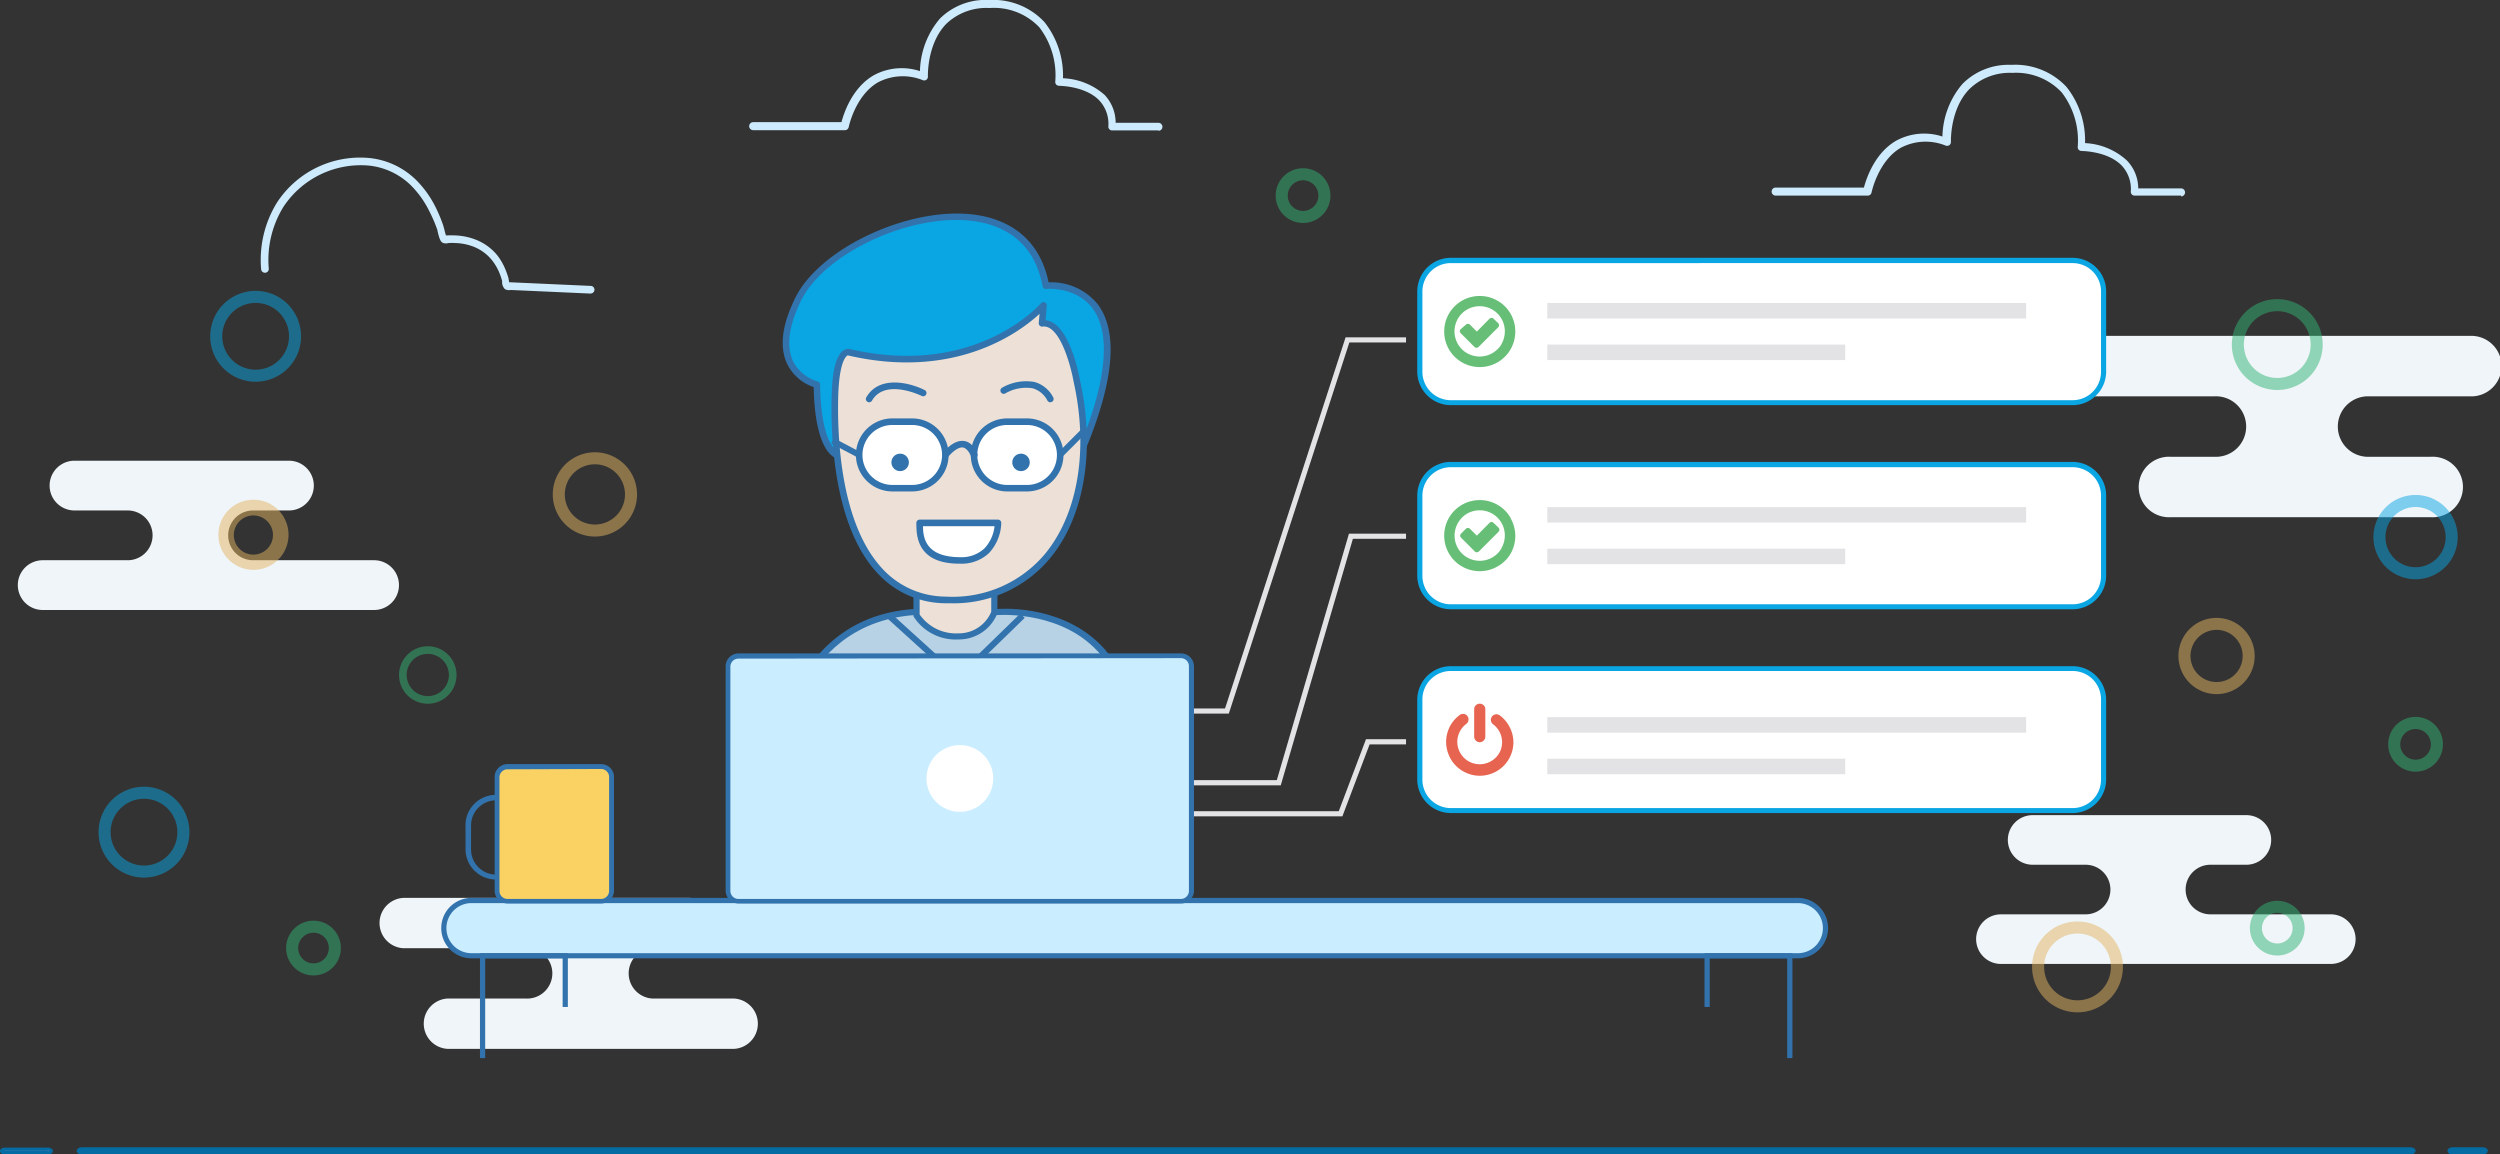 <svg xmlns="http://www.w3.org/2000/svg" viewBox="0 0 311.48 143.84"><rect x="0" y="0" width="311.48" height="143.84" fill="#333333" stroke="none"/><defs><style>.cls-1{fill:#eff5f8;}.cls-2{fill:#e3e3e6;}.cls-3{fill:#fff;}.cls-4{fill:#0aa5e3;}.cls-5{fill:#67bf77;}.cls-5,.cls-6{fill-rule:evenodd;}.cls-6{fill:#e66450;}.cls-7{fill:#cdebfc;}.cls-8{fill:#3273ad;}.cls-9{fill:#046ca3;}.cls-10{opacity:0.5;}.cls-11{fill:#32b475;}.cls-12{fill:#e3b462;}.cls-13{fill:#b7d1e5;}.cls-14{fill:#ede0d6;}.cls-15{fill:#caedff;}.cls-16{fill:#fad264;}</style></defs><title>target-slides_1</title><g id="Layer_2" data-name="Layer 2"><g id="Layer_1-2" data-name="Layer 1"><path class="cls-1" d="M290.42,120.1H249.3a3.09,3.09,0,0,1,0-6.18h10.55a3.09,3.09,0,1,0,0-6.18h-6.6a3.09,3.09,0,0,1,0-6.18h26.63a3.09,3.09,0,1,1,0,6.18H275.4a3.09,3.09,0,1,0,0,6.18h15a3.09,3.09,0,0,1,0,6.18Z"/><path class="cls-1" d="M257.57,41.85h50.14a3.77,3.77,0,1,1,0,7.53H294.85a3.77,3.77,0,0,0,0,7.53h8.05a3.77,3.77,0,1,1,0,7.53H270.43a3.77,3.77,0,1,1,0-7.53h5.46a3.77,3.77,0,1,0,0-7.53H257.57a3.77,3.77,0,1,1,0-7.53Z"/><polygon class="cls-2" points="153.1 88.91 146.09 88.91 146.09 88.27 152.63 88.27 167.65 42.03 175.18 42.03 175.18 42.67 168.12 42.67 153.1 88.91"/><polygon class="cls-2" points="159.57 97.85 146.09 97.85 146.09 97.2 159.08 97.2 168.07 66.49 175.18 66.49 175.18 67.13 168.56 67.13 159.57 97.85"/><polygon class="cls-2" points="167.25 101.71 145.52 101.71 145.52 101.07 166.8 101.07 170.19 92.1 175.18 92.1 175.18 92.75 170.64 92.75 167.25 101.71"/><rect class="cls-3" x="176.9" y="32.46" width="85.19" height="17.7" rx="3.86" ry="3.86"/><path class="cls-4" d="M258.23,50.48H180.76a4.19,4.19,0,0,1-4.18-4.18v-10a4.19,4.19,0,0,1,4.18-4.18h77.47a4.19,4.19,0,0,1,4.18,4.18v10A4.19,4.19,0,0,1,258.23,50.48Zm-77.47-17.7a3.54,3.54,0,0,0-3.54,3.54v10a3.54,3.54,0,0,0,3.54,3.54h77.47a3.54,3.54,0,0,0,3.54-3.54v-10a3.54,3.54,0,0,0-3.54-3.54Z"/><rect class="cls-3" x="176.9" y="57.88" width="85.19" height="17.7" rx="3.86" ry="3.86"/><path class="cls-4" d="M258.23,75.91H180.76a4.19,4.19,0,0,1-4.18-4.18v-10a4.19,4.19,0,0,1,4.18-4.18h77.47a4.19,4.19,0,0,1,4.18,4.18v10A4.19,4.19,0,0,1,258.23,75.91Zm-77.47-17.7a3.54,3.54,0,0,0-3.54,3.54v10a3.54,3.54,0,0,0,3.54,3.54h77.47a3.54,3.54,0,0,0,3.54-3.54v-10a3.54,3.54,0,0,0-3.54-3.54Z"/><rect class="cls-3" x="176.9" y="83.28" width="85.19" height="17.7" rx="3.86" ry="3.86"/><path class="cls-4" d="M258.23,101.3H180.76a4.19,4.19,0,0,1-4.18-4.18v-10A4.19,4.19,0,0,1,180.76,83h77.47a4.19,4.19,0,0,1,4.18,4.18v10A4.19,4.19,0,0,1,258.23,101.3ZM180.76,83.6a3.54,3.54,0,0,0-3.54,3.54v10a3.54,3.54,0,0,0,3.54,3.54h77.47a3.54,3.54,0,0,0,3.54-3.54v-10a3.54,3.54,0,0,0-3.54-3.54Z"/><path class="cls-5" d="M187.08,42.88A3.13,3.13,0,0,1,185.93,44a3.16,3.16,0,0,1-3.15,0,3.13,3.13,0,0,1-1.14-1.14,3.16,3.16,0,0,1,0-3.15,3.13,3.13,0,0,1,1.14-1.14,3.16,3.16,0,0,1,3.15,0,3.13,3.13,0,0,1,1.14,1.14,3.16,3.16,0,0,1,0,3.15Zm1.12-3.8a4.42,4.42,0,0,0-1.61-1.61,4.46,4.46,0,0,0-4.45,0,4.41,4.41,0,0,0-1.61,1.61,4.46,4.46,0,0,0,0,4.45,4.42,4.42,0,0,0,1.61,1.61,4.46,4.46,0,0,0,4.45,0,4.41,4.41,0,0,0,1.61-1.61,4.46,4.46,0,0,0,0-4.45Z"/><path class="cls-5" d="M186.09,39.72a.36.36,0,0,0-.52,0L184,41.31l-.85-.85a.36.36,0,0,0-.52,0L182,41a.36.36,0,0,0,0,.52l1.7,1.7a.36.36,0,0,0,.52,0l2.44-2.44a.36.36,0,0,0,0-.52Z"/><rect class="cls-2" x="192.78" y="37.75" width="59.66" height="1.93"/><rect class="cls-2" x="192.78" y="42.93" width="37.12" height="1.93"/><path class="cls-5" d="M187.08,68.31a3.13,3.13,0,0,1-1.14,1.14,3.16,3.16,0,0,1-3.15,0,3.13,3.13,0,0,1-1.14-1.14,3.16,3.16,0,0,1,0-3.15A3.13,3.13,0,0,1,182.78,64a3.16,3.16,0,0,1,3.15,0,3.13,3.13,0,0,1,1.14,1.14,3.16,3.16,0,0,1,0,3.15Zm1.12-3.8a4.42,4.42,0,0,0-1.61-1.61,4.46,4.46,0,0,0-4.45,0,4.41,4.41,0,0,0-1.61,1.61,4.46,4.46,0,0,0,0,4.45,4.42,4.42,0,0,0,1.61,1.61,4.46,4.46,0,0,0,4.45,0A4.41,4.41,0,0,0,188.2,69a4.46,4.46,0,0,0,0-4.45Z"/><path class="cls-5" d="M186.09,65.15a.36.36,0,0,0-.52,0L184,66.74l-.85-.85a.36.36,0,0,0-.52,0l-.59.59a.36.36,0,0,0,0,.52l1.7,1.7a.36.36,0,0,0,.52,0l2.44-2.44a.36.36,0,0,0,0-.52Z"/><rect class="cls-2" x="192.78" y="63.18" width="59.66" height="1.93"/><rect class="cls-2" x="192.78" y="68.36" width="37.12" height="1.93"/><path class="cls-6" d="M184.36,92.48a.71.71,0,0,0,.7-.7V88.29a.7.7,0,0,0-1.39,0v3.49a.71.71,0,0,0,.7.7Z"/><path class="cls-6" d="M188.1,90.61a4.1,4.1,0,0,0-1.23-1.47.68.68,0,0,0-.52-.14.65.65,0,0,0-.46.27.66.66,0,0,0-.13.51.68.68,0,0,0,.27.46,2.78,2.78,0,0,1,.83,1,2.78,2.78,0,0,1,.07,2.32A2.76,2.76,0,0,1,185.44,95a2.76,2.76,0,0,1-2.16,0,2.76,2.76,0,0,1-1.49-1.49,2.78,2.78,0,0,1,.07-2.32,2.78,2.78,0,0,1,.83-1,.68.68,0,0,0,.27-.46.66.66,0,0,0-.13-.51.64.64,0,0,0-.45-.27.69.69,0,0,0-.52.14,4.16,4.16,0,0,0-1.34,5,4.13,4.13,0,0,0,2.23,2.23,4.13,4.13,0,0,0,3.25,0,4.13,4.13,0,0,0,2.23-2.23,4.07,4.07,0,0,0,.33-1.62A4.12,4.12,0,0,0,188.1,90.61Z"/><rect class="cls-2" x="192.78" y="89.35" width="59.66" height="1.93"/><rect class="cls-2" x="192.78" y="94.53" width="37.12" height="1.93"/><path class="cls-1" d="M50.25,111.87h35.7a3.14,3.14,0,0,1,0,6.27H81.29a3.14,3.14,0,0,0,0,6.27H91.46a3.14,3.14,0,0,1,0,6.27H55.76a3.14,3.14,0,0,1,0-6.27H65.5a3.14,3.14,0,1,0,0-6.27H50.25a3.14,3.14,0,0,1,0-6.27Z"/><path class="cls-1" d="M46.61,76H5.32a3.1,3.1,0,0,1,0-6.2H15.91a3.1,3.1,0,0,0,0-6.2H9.28a3.1,3.1,0,1,1,0-6.2H36a3.1,3.1,0,0,1,0,6.2H31.53a3.1,3.1,0,1,0,0,6.2H46.61a3.1,3.1,0,0,1,0,6.2Z"/><path class="cls-7" d="M271.76,24.37h-5.81a.47.47,0,0,1-.47-.49,4.27,4.27,0,0,0-1.14-3.26c-1.77-1.82-5-1.8-5-1.81a.53.53,0,0,1-.36-.16.48.48,0,0,1-.11-.38,9.84,9.84,0,0,0-2-6.76,7.79,7.79,0,0,0-6.14-2.43,7.2,7.2,0,0,0-5.4,2.06c-2.4,2.51-2.26,6.5-2.26,6.54a.48.48,0,0,1-.19.4.48.48,0,0,1-.44.07,6.65,6.65,0,0,0-5.61.26c-2.84,1.65-3.64,5.54-3.65,5.58a.48.48,0,0,1-.47.38H221.23a.48.48,0,1,1,0-1h11c.29-1.1,1.32-4.27,4-5.83a7.29,7.29,0,0,1,5.78-.53,10.44,10.44,0,0,1,2.51-6.57,8.1,8.1,0,0,1,6.09-2.36,8.72,8.72,0,0,1,6.86,2.75,10.73,10.73,0,0,1,2.31,7A8.31,8.31,0,0,1,265,20a5.06,5.06,0,0,1,1.41,3.47h5.33a.48.48,0,0,1,0,1Z"/><path class="cls-7" d="M73.65,36.58h0l-10-.45a1.16,1.16,0,0,1-.73-.1,1.2,1.2,0,0,1-.36-.87c0-.07,0-.13,0-.16a8.69,8.69,0,0,0-.34-1,6.56,6.56,0,0,0-.89-1.54,5.56,5.56,0,0,0-2.34-1.73,6.88,6.88,0,0,0-2.26-.45,7.46,7.46,0,0,0-.83,0,1.25,1.25,0,0,1-.67,0c-.35-.13-.48-.52-.71-1.46,0-.15-.07-.27-.09-.34a17.94,17.94,0,0,0-1-2.28,11.87,11.87,0,0,0-2.28-3.15,8.76,8.76,0,0,0-5.19-2.42,11.55,11.55,0,0,0-10.6,5.07,12.59,12.59,0,0,0-1.87,7.8.48.48,0,0,1-.95.1,13.57,13.57,0,0,1,2-8.41,12.37,12.37,0,0,1,11.5-5.5,9.7,9.7,0,0,1,5.75,2.68,12.8,12.8,0,0,1,2.46,3.4,18.81,18.81,0,0,1,1,2.4c0,.08.07.23.11.42s.13.52.2.74l.19,0a9,9,0,0,1,.93,0,7.85,7.85,0,0,1,2.57.52,6.52,6.52,0,0,1,2.74,2,7.48,7.48,0,0,1,1,1.77,9.69,9.69,0,0,1,.38,1.11c0,.06,0,.16.05.27l0,.17h.17l10,.45a.47.47,0,0,1,0,.95Z"/><path class="cls-7" d="M144.37,16.25h-5.81a.47.47,0,0,1-.47-.49,4.27,4.27,0,0,0-1.14-3.26c-1.77-1.82-5-1.8-5-1.81a.53.53,0,0,1-.36-.16.48.48,0,0,1-.11-.38,9.84,9.84,0,0,0-2-6.76A7.79,7.79,0,0,0,123.27,1,7.2,7.2,0,0,0,117.87,3c-2.4,2.51-2.26,6.5-2.26,6.54a.48.48,0,0,1-.19.4A.48.48,0,0,1,115,10a6.65,6.65,0,0,0-5.61.26c-2.84,1.65-3.64,5.54-3.65,5.58a.48.48,0,0,1-.47.38H93.84a.48.48,0,0,1,0-1h11c.29-1.1,1.32-4.27,4-5.83a7.29,7.29,0,0,1,5.78-.53,10.44,10.44,0,0,1,2.51-6.57A8.1,8.1,0,0,1,123.27,0a8.72,8.72,0,0,1,6.86,2.75,10.73,10.73,0,0,1,2.31,7,8.31,8.31,0,0,1,5.19,2.08A5.06,5.06,0,0,1,139,15.3h5.33a.48.48,0,1,1,0,1Z"/><path class="cls-8" d="M5.92,143.64H.67c-.26,0-.47-.1-.47-.23s.21-.23.47-.23H5.92c.26,0,.47.1.47.23S6.18,143.64,5.92,143.64Z"/><path class="cls-9" d="M5.92,143.84H.67c-.39,0-.67-.18-.67-.43s.28-.43.67-.43H5.92c.39,0,.67.18.67.43S6.31,143.84,5.92,143.84ZM.46,143.4a.61.61,0,0,0,.21,0H5.92a.11.11,0,1,0,0-.07H.67A.61.61,0,0,0,.46,143.4Z"/><path class="cls-8" d="M300.26,143.64h-290c-.28,0-.5-.11-.5-.25s.22-.25.5-.25h290c.28,0,.5.11.5.25S300.53,143.64,300.26,143.64Z"/><path class="cls-9" d="M300.26,143.84h-290c-.41,0-.7-.19-.7-.45s.29-.45.7-.45h290c.41,0,.7.19.7.45S300.66,143.84,300.26,143.84ZM10,143.39a.61.61,0,0,0,.26,0h290a.61.61,0,0,0,.26,0,.63.63,0,0,0-.26,0h-290A.63.63,0,0,0,10,143.39Z"/><path class="cls-8" d="M309.26,143.64h-3.62c-.28,0-.5-.11-.5-.25s.22-.25.5-.25h3.62c.28,0,.5.11.5.25S309.53,143.64,309.26,143.64Z"/><path class="cls-9" d="M309.26,143.84h-3.62c-.41,0-.7-.19-.7-.45s.29-.45.7-.45h3.62c.41,0,.7.19.7.45S309.66,143.84,309.26,143.84Zm-3.88-.45a.61.61,0,0,0,.26,0h3.62a.61.61,0,0,0,.26,0,.63.63,0,0,0-.26,0h-3.62A.63.63,0,0,0,305.38,143.39Z"/><g class="cls-10"><path class="cls-4" d="M26.19,41.9a5.66,5.66,0,1,1,5.66,5.66A5.66,5.66,0,0,1,26.19,41.9Zm1.5,0a4.16,4.16,0,1,0,4.16-4.16A4.16,4.16,0,0,0,27.69,41.9Z"/><path class="cls-11" d="M278.07,42.93a5.66,5.66,0,1,1,5.66,5.66A5.66,5.66,0,0,1,278.07,42.93Zm1.5,0a4.16,4.16,0,1,0,4.16-4.16A4.16,4.16,0,0,0,279.57,42.93Z"/><path class="cls-11" d="M49.72,84.1a3.58,3.58,0,1,1,3.58,3.58A3.58,3.58,0,0,1,49.72,84.1Zm.95,0a2.63,2.63,0,1,0,2.63-2.63A2.63,2.63,0,0,0,50.66,84.1Z"/><path class="cls-11" d="M35.65,118.12a3.41,3.41,0,1,1,3.41,3.41A3.41,3.41,0,0,1,35.65,118.12Zm1.5,0a1.91,1.91,0,1,0,1.91-1.91A1.91,1.91,0,0,0,37.15,118.12Z"/><path class="cls-11" d="M280.32,115.64a3.41,3.41,0,1,1,3.41,3.41A3.41,3.41,0,0,1,280.32,115.64Zm1.5,0a1.91,1.91,0,1,0,1.91-1.91A1.91,1.91,0,0,0,281.82,115.64Z"/><path class="cls-12" d="M27.21,66.66A4.37,4.37,0,1,1,31.57,71,4.37,4.37,0,0,1,27.21,66.66Zm1.92,0a2.44,2.44,0,1,0,2.44-2.44A2.45,2.45,0,0,0,29.13,66.66Z"/><path class="cls-12" d="M271.42,81.53A4.75,4.75,0,1,1,276,86.48,4.76,4.76,0,0,1,271.42,81.53Zm1.5.06a3.25,3.25,0,1,0,3.39-3.11A3.25,3.25,0,0,0,272.92,81.6Z"/><path class="cls-4" d="M12.28,103.68a5.66,5.66,0,1,1,5.66,5.66A5.66,5.66,0,0,1,12.28,103.68Zm1.5,0a4.16,4.16,0,1,0,4.16-4.16A4.16,4.16,0,0,0,13.78,103.68Z"/><path class="cls-12" d="M253.18,120.47a5.66,5.66,0,1,1,5.66,5.66A5.66,5.66,0,0,1,253.18,120.47Zm1.5,0a4.16,4.16,0,1,0,4.16-4.16A4.16,4.16,0,0,0,254.68,120.47Z"/><path class="cls-12" d="M68.87,61.6a5.25,5.25,0,1,1,5.25,5.25A5.26,5.26,0,0,1,68.87,61.6Zm1.5,0a3.75,3.75,0,1,0,3.75-3.75A3.75,3.75,0,0,0,70.37,61.6Z"/><path class="cls-4" d="M295.71,66.92A5.25,5.25,0,1,1,301,72.17,5.26,5.26,0,0,1,295.71,66.92Zm1.5,0A3.75,3.75,0,1,0,301,63.17,3.75,3.75,0,0,0,297.21,66.92Z"/><path class="cls-11" d="M158.94,24.37a3.41,3.41,0,1,1,3.41,3.41A3.41,3.41,0,0,1,158.94,24.37Zm1.5,0a1.91,1.91,0,1,0,1.91-1.91A1.91,1.91,0,0,0,160.44,24.37Z"/><path class="cls-11" d="M297.55,92.73A3.41,3.41,0,1,1,301,96.14,3.41,3.41,0,0,1,297.55,92.73Zm1.5,0A1.91,1.91,0,1,0,301,90.83,1.91,1.91,0,0,0,299.05,92.73Z"/></g><path class="cls-13" d="M123.87,76.29s18.59-2,17.16,19.18H96.76s1.16-20.06,19.78-19.23Z"/><path class="cls-8" d="M141.39,95.85h-45l0-.41c0-.21,1.39-20.43,20.18-19.59l7.3.05c.55-.06,7.86-.69,13,4.19,3.52,3.38,5.07,8.56,4.61,15.4Zm-44.21-.77h43.49c.37-6.42-1.11-11.28-4.39-14.43-4.92-4.73-12.29-4-12.36-4h0l-7.34-.05C100,75.87,97.48,92.27,97.18,95.08Z"/><path class="cls-14" d="M114.19,73.28v3.39a5.9,5.9,0,0,0,5.18,2.62,4.72,4.72,0,0,0,4.5-3V72.87"/><path class="cls-8" d="M119.15,79.68a6.22,6.22,0,0,1-5.29-2.81l-.05-.09V73.28h.77v3.28a5.51,5.51,0,0,0,4.79,2.35,4.38,4.38,0,0,0,4.13-2.68V72.87h.77l0,3.53a5.15,5.15,0,0,1-4.85,3.27Z"/><polygon class="cls-8" points="119.76 95.47 118.99 95.47 118.99 84.7 110.49 76.99 111.01 76.42 119.76 84.36 119.76 95.47"/><rect class="cls-8" x="117.78" y="80.23" width="11.21" height="0.77" transform="translate(-21.27 108.87) rotate(-44.21)"/><rect class="cls-8" x="102.41" y="89.43" width="0.77" height="6.04"/><rect class="cls-8" x="135.68" y="90" width="0.77" height="5.47"/><path class="cls-4" d="M104.31,56.68s-2.43-.59-2.53-8.76c0,0-6.78-1.59-2.35-10.62s28-16.94,30.87-1.69c0,0,13.38-1.41,4.72,19.86"/><path class="cls-8" d="M104.31,57.09h-.1c-.28-.07-2.68-.88-2.83-8.86a5.71,5.71,0,0,1-3.3-2.88c-1-2.1-.66-4.86,1-8.23,3.05-6.23,14.33-11.46,22.37-10.37,3.51.48,7.92,2.34,9.2,8.43a7.44,7.44,0,0,1,6.12,2.73c2.52,3.36,2.07,9.31-1.36,17.71a.41.41,0,0,1-.76-.31c3.26-8,3.76-13.84,1.46-16.91C134,35.65,130.38,36,130.34,36a.4.4,0,0,1-.44-.33c-1.09-5.89-5.27-7.67-8.58-8.12-7.74-1.06-18.6,3.95-21.52,9.92-1.53,3.13-1.86,5.66-1,7.52a5,5,0,0,0,3.06,2.53.41.41,0,0,1,.32.39c.09,7.52,2.19,8.37,2.21,8.37a.41.41,0,0,1-.1.81Z"/><circle class="cls-8" cx="126.72" cy="56.68" r="1.09"/><path class="cls-14" d="M130,38s-8.09,9.6-24.28,5.84c0,0-1.51-.38-1.69,5.08s0,25.41,13.74,25.79,19.58-13,16.38-27.29c0,0-1.35-7.57-4.33-7.15Z"/><path class="cls-8" d="M118.34,75.16h-.57a11.54,11.54,0,0,1-8.39-3.69c-5.68-6-5.91-17.76-5.75-22.52.1-2.86.57-4.62,1.4-5.25a1,1,0,0,1,.8-.22c15.76,3.66,23.79-5.61,23.87-5.7a.41.41,0,0,1,.72.3l-.15,1.81c2.92.29,4.15,6.73,4.29,7.5,1.94,8.68.55,17-3.72,22.15A15.6,15.6,0,0,1,118.34,75.16Zm-12.7-30.89s-1,.2-1.19,4.7c-.16,4.66.06,16.11,5.53,21.93a10.75,10.75,0,0,0,7.82,3.43A15,15,0,0,0,130.21,69c4.11-5,5.44-13,3.55-21.47-.36-2-1.73-7.12-3.87-6.84a.4.4,0,0,1-.34-.11.41.41,0,0,1-.13-.33l.1-1.15C127.06,41.39,119,47.39,105.64,44.28Z"/><rect class="cls-3" x="107.05" y="52.54" width="10.73" height="8.28" rx="4.14" ry="4.14"/><path class="cls-8" d="M113.64,61.23h-2.45a4.55,4.55,0,1,1,0-9.1h2.45a4.55,4.55,0,1,1,0,9.1Zm-2.45-8.28a3.73,3.73,0,1,0,0,7.47h2.45a3.73,3.73,0,1,0,0-7.47Z"/><rect class="cls-3" x="121.36" y="52.54" width="10.73" height="8.28" rx="4.14" ry="4.14"/><path class="cls-8" d="M127.95,61.23H125.5a4.55,4.55,0,0,1,0-9.1h2.45a4.55,4.55,0,1,1,0,9.1Zm-2.45-8.28a3.73,3.73,0,0,0,0,7.47h2.45a3.73,3.73,0,0,0,0-7.47Z"/><path class="cls-3" d="M114.58,65.15h9.76s0,4.72-4.81,4.68S114.58,67,114.58,65.15Z"/><path class="cls-8" d="M119.6,70.23h-.07c-5.36,0-5.36-3.58-5.36-5.08a.41.41,0,0,1,.41-.41h9.76a.41.41,0,0,1,.41.41,5.75,5.75,0,0,1-1.52,3.75A5,5,0,0,1,119.6,70.23ZM115,65.56c0,1.52.39,3.82,4.54,3.86h.06a4.17,4.17,0,0,0,3.06-1.1,4.76,4.76,0,0,0,1.25-2.76Z"/><path class="cls-8" d="M130.86,50.12a.41.41,0,0,1-.36-.21,3,3,0,0,0-1.83-1.53,5.16,5.16,0,0,0-3.44.65.41.41,0,0,1-.42-.7,6,6,0,0,1,4.07-.74,3.75,3.75,0,0,1,2.34,1.92.41.41,0,0,1-.36.61Z"/><path class="cls-8" d="M108.28,50.12a.41.41,0,0,1-.35-.61c1.63-2.82,5.49-1.82,7.3-.9a.41.41,0,0,1-.37.73s-4.57-2.27-6.22.58A.41.41,0,0,1,108.28,50.12Z"/><path class="cls-8" d="M121.36,57.09a.41.41,0,0,1-.38-.25c-.29-.67-.64-1-1-1.09-.7-.08-1.57.82-1.84,1.17a.41.41,0,0,1-.65-.49c.13-.17,1.26-1.64,2.59-1.49.71.08,1.27.61,1.69,1.57a.41.41,0,0,1-.38.57Z"/><circle class="cls-8" cx="112.15" cy="57.61" r="1.09"/><circle class="cls-8" cx="127.21" cy="57.61" r="1.09"/><rect class="cls-15" x="55.3" y="112.2" width="172.1" height="6.88" rx="3.44" ry="3.44"/><path class="cls-8" d="M224,119.4H58.74a3.76,3.76,0,1,1,0-7.53H224a3.76,3.76,0,1,1,0,7.53ZM58.74,112.52a3.12,3.12,0,1,0,0,6.24H224a3.12,3.12,0,1,0,0-6.24Z"/><polygon class="cls-8" points="60.45 131.83 59.8 131.83 59.8 118.76 70.75 118.76 70.75 125.46 70.1 125.46 70.1 119.4 60.45 119.4 60.45 131.83"/><polygon class="cls-8" points="223.32 131.83 222.67 131.83 222.67 119.4 213.02 119.4 213.02 125.46 212.37 125.46 212.37 118.76 223.32 118.76 223.32 131.83"/><rect class="cls-15" x="90.73" y="81.74" width="57.71" height="30.51" rx="1.29" ry="1.29"/><path class="cls-8" d="M147.15,112.57H92A1.61,1.61,0,0,1,90.41,111V83A1.61,1.61,0,0,1,92,81.41h55.13A1.61,1.61,0,0,1,148.76,83V111A1.61,1.61,0,0,1,147.15,112.57ZM92,82.06a1,1,0,0,0-1,1V111a1,1,0,0,0,1,1h55.13a1,1,0,0,0,1-1V83a1,1,0,0,0-1-1Z"/><circle class="cls-3" cx="119.59" cy="96.99" r="4.16"/><path class="cls-8" d="M61.82,109.58A3.78,3.78,0,0,1,58,105.81v-3a3.77,3.77,0,1,1,7.55,0v3A3.78,3.78,0,0,1,61.82,109.58Zm0-9.87a3.13,3.13,0,0,0-3.13,3.13v3a3.13,3.13,0,0,0,6.26,0v-3A3.13,3.13,0,0,0,61.82,99.71Z"/><rect class="cls-16" x="61.95" y="95.53" width="14.23" height="16.72" rx="1.29" ry="1.29"/><path class="cls-8" d="M74.89,112.57H63.23A1.61,1.61,0,0,1,61.63,111V96.81a1.61,1.61,0,0,1,1.61-1.61H74.89a1.61,1.61,0,0,1,1.61,1.61V111A1.61,1.61,0,0,1,74.89,112.57ZM63.23,95.85a1,1,0,0,0-1,1V111a1,1,0,0,0,1,1H74.89a1,1,0,0,0,1-1V96.81a1,1,0,0,0-1-1Z"/><rect class="cls-8" x="131.4" y="54.65" width="4.66" height="0.75" transform="translate(0.36 110.93) rotate(-45.11)"/><rect class="cls-8" x="105.02" y="53.93" width="0.75" height="3.74" transform="translate(6.88 123.02) rotate(-62.21)"/></g></g></svg>